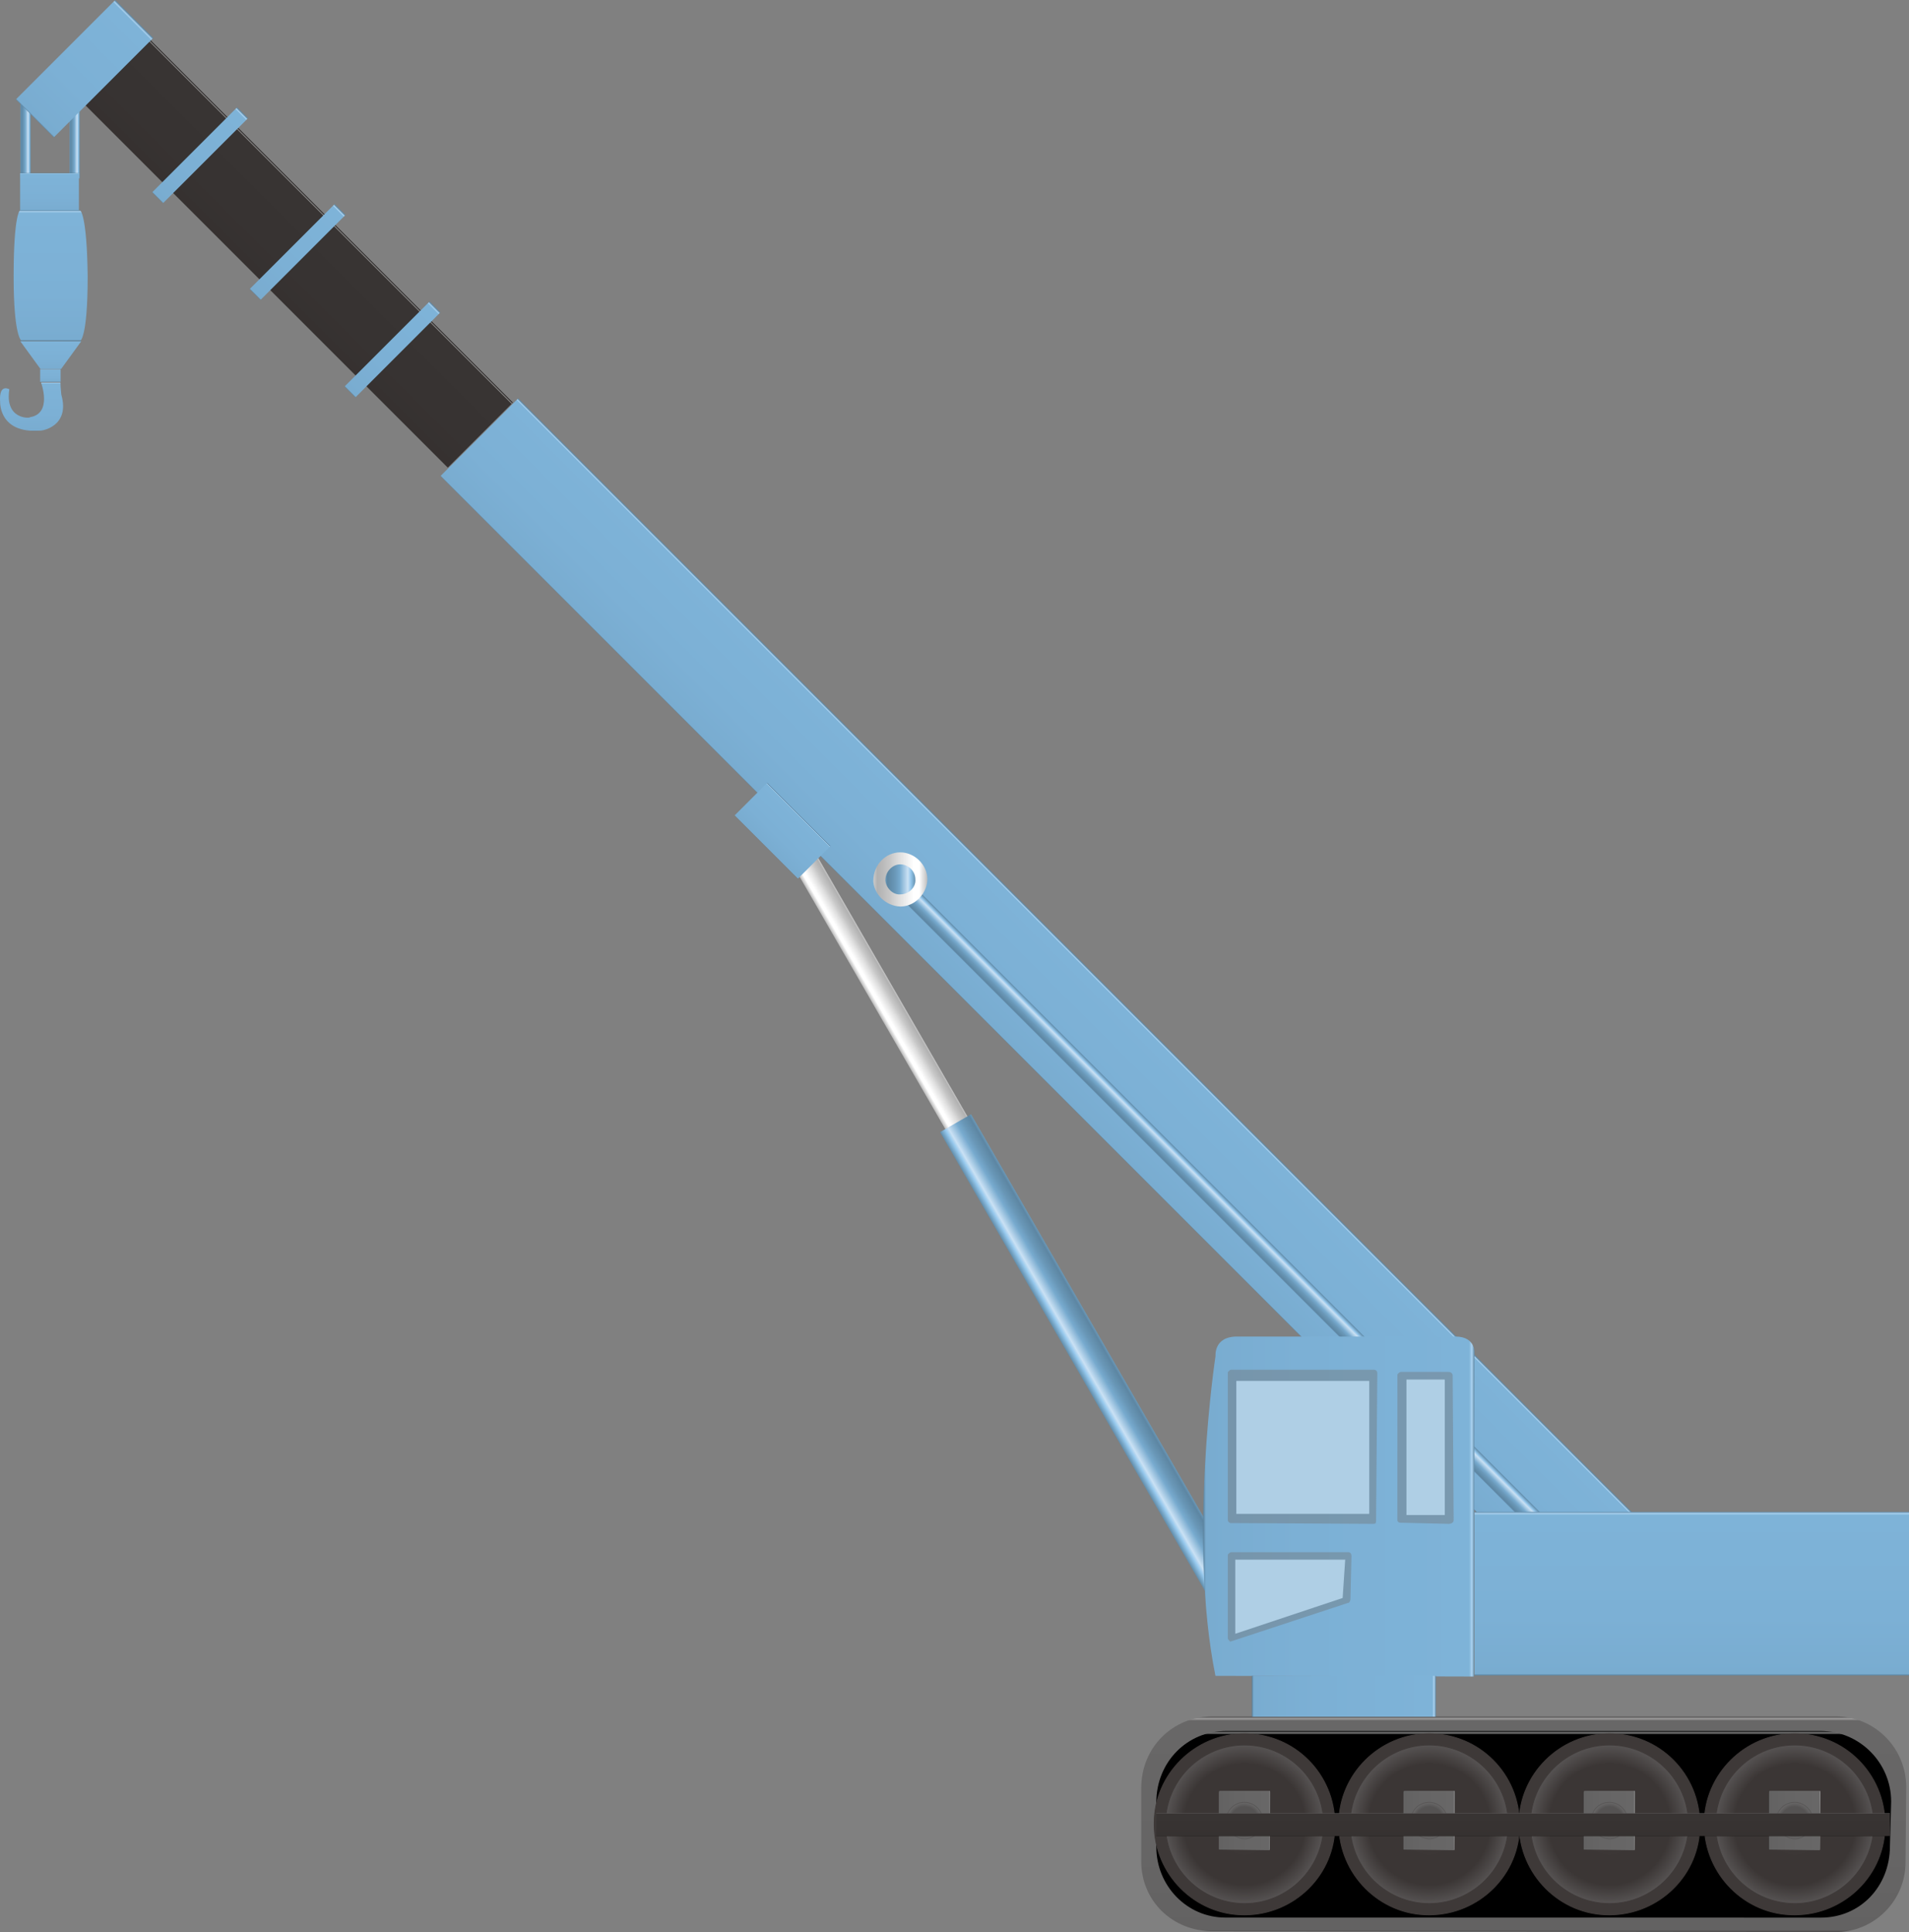 <?xml version="1.0" encoding="utf-8"?>
<!-- Generator: Adobe Illustrator 16.0.0, SVG Export Plug-In . SVG Version: 6.00 Build 0)  -->
<!DOCTYPE svg PUBLIC "-//W3C//DTD SVG 1.1//EN" "http://www.w3.org/Graphics/SVG/1.1/DTD/svg11.dtd">
<svg preserveAspectRatio="none"   version="1.1" id="图层_1" xmlns="http://www.w3.org/2000/svg" xmlns:xlink="http://www.w3.org/1999/xlink" x="0px" y="0px"
	 width="560.102px" height="566.851px" viewBox="3.246 0.027 560.102 566.851" enable-background="new 3.246 0.027 560.102 566.851"
	 xml:space="preserve">
<rect x="3.246" y="0.027" width="560.102" height="566.851" fill="#808080" stroke="none"/>
<g id="surface366">
	
		<linearGradient id="SVGID_1_" gradientUnits="userSpaceOnUse" x1="351.858" y1="201.305" x2="351.858" y2="116.966" gradientTransform="matrix(0.75 0 0 -0.75 186.417 654.603)">
		<stop  offset="0" style="stop-color:#4E4D4D"/>
		<stop  offset="0.01" style="stop-color:#9C9B9B"/>
		<stop  offset="0.02" style="stop-color:#686767"/>
		<stop  offset="0.64" style="stop-color:#666565"/>
		<stop  offset="0.99" style="stop-color:#636262"/>
		<stop  offset="1" style="stop-color:#484747"/>
	</linearGradient>
	<path fill="url(#SVGID_1_)" d="M359.085,503.625h183c11.25,0,20.449,9.285,20.449,20.738l-0.199,22.012
		c0,11.25-9.086,20.504-20.535,20.504l-182.715-0.254c-12,0-21-9.031-21-20.484v-21.516c0-12,9.281-21,20.734-21H359.085z"/>
	
		<linearGradient id="SVGID_2_" gradientUnits="userSpaceOnUse" x1="345.96" y1="201.309" x2="345.96" y2="128.287" gradientTransform="matrix(0.75 0 0 -0.75 190.84 658.847)">
		<stop  offset="0" style="stop-color:#000000"/>
		<stop  offset="0.01" style="stop-color:#7C7C7C"/>
		<stop  offset="0.02" style="stop-color:#000000"/>
		<stop  offset="0.64" style="stop-color:#000000"/>
		<stop  offset="0.99" style="stop-color:#000000"/>
		<stop  offset="1" style="stop-color:#000000"/>
	</linearGradient>
	<path fill="url(#SVGID_2_)" d="M362.757,507.867h174.75c11.25,0,20.605,9.262,20.605,20.715l-0.355,13.035
		c0,12-8.852,21.016-20.203,21.016l-174.797-0.016c-11.25,0-20.25-9.309-20.25-20.762v-12.988c0-12,9.141-21,20.492-21H362.757z"/>
	<path fill="#3E3938" stroke="#3E3938" stroke-width="0.25" stroke-linejoin="bevel" stroke-miterlimit="10" d="M341.886,534.925
		c0-14.25,11.863-26.25,26.504-26.25c14.746,0,26.5,11.898,26.5,26.574c0.246,14.676-11.863,26.574-26.5,26.574
		c-14.504,0.102-26.504-11.898-26.504-26.574V534.925z"/>
	
		<radialGradient id="SVGID_3_" cx="233.184" cy="170.282" r="43.828" gradientTransform="matrix(0.75 0 0 -0.75 193.501 662.961)" gradientUnits="userSpaceOnUse">
		<stop  offset="0" style="stop-color:#3C3736"/>
		<stop  offset="0.54" style="stop-color:#3B3635"/>
		<stop  offset="0.74" style="stop-color:#5B5858"/>
		<stop  offset="0.91" style="stop-color:#3B3635"/>
		<stop  offset="1" style="stop-color:#3B3635"/>
	</radialGradient>
	<path fill="url(#SVGID_3_)" stroke="#3E3938" stroke-width="0.25" stroke-linejoin="bevel" stroke-miterlimit="10" d="
		M345.167,535.234c0-12.75,10.398-23.25,23.223-23.25c12.777,0,23.219,10.418,23.219,23.266
		c0.059,12.734-10.398,23.266-23.219,23.266c-12.723-0.031-23.223-10.414-23.223-23.266V535.234z"/>
	
		<linearGradient id="SVGID_4_" gradientUnits="userSpaceOnUse" x1="222.416" y1="189.689" x2="202.223" y2="189.689" gradientTransform="matrix(0.75 0 0 -0.75 209.148 676.414)">
		<stop  offset="0" style="stop-color:#4E4D4D"/>
		<stop  offset="0.01" style="stop-color:#9C9B9B"/>
		<stop  offset="0.02" style="stop-color:#686767"/>
		<stop  offset="0.64" style="stop-color:#666565"/>
		<stop  offset="0.99" style="stop-color:#636262"/>
		<stop  offset="1" style="stop-color:#484747"/>
	</linearGradient>
	<path fill="url(#SVGID_4_)" d="M361.566,525.437h14.25c0,0,0.145,0.176,0.145,0.395l-0.145,16.855c0,0-0.031,0.172-0.25,0.172
		l-14-0.172c-0.75,0-0.75-0.004-0.75-0.223v-16.277c0-0.75,0.176-0.75,0.395-0.75H361.566z"/>
	
		<radialGradient id="SVGID_5_" cx="209.335" cy="194.179" r="10.066" gradientTransform="matrix(0.75 0 0 -0.75 211.387 679.79)" gradientUnits="userSpaceOnUse">
		<stop  offset="0" style="stop-color:#565454"/>
		<stop  offset="0.54" style="stop-color:#555353"/>
		<stop  offset="0.74" style="stop-color:#6D6C6C"/>
		<stop  offset="0.91" style="stop-color:#555353"/>
		<stop  offset="1" style="stop-color:#555353"/>
	</radialGradient>
	<path fill="url(#SVGID_5_)" stroke="#595757" stroke-width="0.25" stroke-linejoin="bevel" stroke-miterlimit="10" d="
		M363.054,534.062c0-3,2.391-5.25,5.336-5.25c2.914,0,5.332,2.395,5.332,5.344c-0.168,2.906-2.387,5.344-5.332,5.344
		c-3.086-0.188-5.336-2.391-5.336-5.344V534.062z"/>
	<path fill="#3E3938" stroke="#3E3938" stroke-width="0.25" stroke-linejoin="bevel" stroke-miterlimit="10" d="M396.07,534.925
		c0-14.25,11.863-26.25,26.5-26.25c14.75,0,26.504,11.898,26.504,26.574c0.246,14.676-11.867,26.574-26.504,26.574
		c-14.5,0.102-26.5-11.898-26.5-26.574V534.925z"/>
	
		<radialGradient id="SVGID_6_" cx="233.184" cy="170.282" r="43.828" gradientTransform="matrix(0.75 0 0 -0.75 247.684 662.961)" gradientUnits="userSpaceOnUse">
		<stop  offset="0" style="stop-color:#3C3736"/>
		<stop  offset="0.54" style="stop-color:#3B3635"/>
		<stop  offset="0.74" style="stop-color:#5B5858"/>
		<stop  offset="0.91" style="stop-color:#3B3635"/>
		<stop  offset="1" style="stop-color:#3B3635"/>
	</radialGradient>
	<path fill="url(#SVGID_6_)" stroke="#3E3938" stroke-width="0.25" stroke-linejoin="bevel" stroke-miterlimit="10" d="
		M399.351,535.234c0-12.75,10.398-23.25,23.219-23.25c12.781,0,23.223,10.418,23.223,23.266
		c0.059,12.734-10.398,23.266-23.223,23.266c-12.719-0.031-23.219-10.414-23.219-23.266V535.234z"/>
	
		<linearGradient id="SVGID_7_" gradientUnits="userSpaceOnUse" x1="222.417" y1="189.689" x2="202.225" y2="189.689" gradientTransform="matrix(0.75 0 0 -0.75 263.331 676.414)">
		<stop  offset="0" style="stop-color:#4E4D4D"/>
		<stop  offset="0.01" style="stop-color:#9C9B9B"/>
		<stop  offset="0.02" style="stop-color:#686767"/>
		<stop  offset="0.64" style="stop-color:#666565"/>
		<stop  offset="0.99" style="stop-color:#636262"/>
		<stop  offset="1" style="stop-color:#484747"/>
	</linearGradient>
	<path fill="url(#SVGID_7_)" d="M415.75,525.437H430c0,0,0.145,0.176,0.145,0.395L430,542.687c0,0-0.031,0.172-0.25,0.172l-14-0.172
		c-0.75,0-0.75-0.004-0.75-0.223v-16.277c0-0.75,0.176-0.75,0.395-0.75H415.75z"/>
	
		<radialGradient id="SVGID_8_" cx="209.336" cy="194.179" r="10.066" gradientTransform="matrix(0.75 0 0 -0.75 265.57 679.79)" gradientUnits="userSpaceOnUse">
		<stop  offset="0" style="stop-color:#565454"/>
		<stop  offset="0.54" style="stop-color:#555353"/>
		<stop  offset="0.74" style="stop-color:#6D6C6C"/>
		<stop  offset="0.91" style="stop-color:#555353"/>
		<stop  offset="1" style="stop-color:#555353"/>
	</radialGradient>
	<path fill="url(#SVGID_8_)" stroke="#595757" stroke-width="0.25" stroke-linejoin="bevel" stroke-miterlimit="10" d="
		M417.238,534.062c0-3,2.387-5.25,5.332-5.25c2.918,0,5.336,2.395,5.336,5.344c-0.168,2.906-2.391,5.344-5.336,5.344
		c-3.082-0.188-5.332-2.391-5.332-5.344V534.062z"/>
	<path fill="#3E3938" stroke="#3E3938" stroke-width="0.25" stroke-linejoin="bevel" stroke-miterlimit="10" d="M448.945,534.925
		c0-14.25,11.867-26.25,26.504-26.25c14.746,0,26.504,11.898,26.504,26.574c0.242,14.676-11.867,26.574-26.504,26.574
		c-14.504,0.102-26.504-11.898-26.504-26.574V534.925z"/>
	
		<radialGradient id="SVGID_9_" cx="233.183" cy="170.282" r="43.828" gradientTransform="matrix(0.75 0 0 -0.75 300.561 662.961)" gradientUnits="userSpaceOnUse">
		<stop  offset="0" style="stop-color:#3C3736"/>
		<stop  offset="0.54" style="stop-color:#3B3635"/>
		<stop  offset="0.74" style="stop-color:#5B5858"/>
		<stop  offset="0.91" style="stop-color:#3B3635"/>
		<stop  offset="1" style="stop-color:#3B3635"/>
	</radialGradient>
	<path fill="url(#SVGID_9_)" stroke="#3E3938" stroke-width="0.25" stroke-linejoin="bevel" stroke-miterlimit="10" d="
		M452.23,535.234c0-12.75,10.395-23.25,23.219-23.25c12.781,0,23.219,10.418,23.219,23.266
		c0.063,12.734-10.395,23.266-23.219,23.266c-12.719-0.031-23.219-10.414-23.219-23.266V535.234z"/>
	
		<linearGradient id="SVGID_10_" gradientUnits="userSpaceOnUse" x1="222.413" y1="189.689" x2="202.226" y2="189.689" gradientTransform="matrix(0.75 0 0 -0.75 316.209 676.414)">
		<stop  offset="0" style="stop-color:#4E4D4D"/>
		<stop  offset="0.01" style="stop-color:#9C9B9B"/>
		<stop  offset="0.02" style="stop-color:#686767"/>
		<stop  offset="0.64" style="stop-color:#666565"/>
		<stop  offset="0.99" style="stop-color:#636262"/>
		<stop  offset="1" style="stop-color:#484747"/>
	</linearGradient>
	<path fill="url(#SVGID_10_)" d="M468.628,525.437h14.25c0,0,0.141,0.176,0.141,0.395l-0.141,16.855c0,0-0.035,0.172-0.25,0.172
		l-14-0.172c-0.75,0-0.75-0.004-0.75-0.223v-16.277c0-0.75,0.176-0.75,0.391-0.75H468.628z"/>
	
		<radialGradient id="SVGID_11_" cx="209.334" cy="194.179" r="10.067" gradientTransform="matrix(0.75 0 0 -0.75 318.448 679.79)" gradientUnits="userSpaceOnUse">
		<stop  offset="0" style="stop-color:#565454"/>
		<stop  offset="0.54" style="stop-color:#555353"/>
		<stop  offset="0.74" style="stop-color:#6D6C6C"/>
		<stop  offset="0.91" style="stop-color:#555353"/>
		<stop  offset="1" style="stop-color:#555353"/>
	</radialGradient>
	<path fill="url(#SVGID_11_)" stroke="#595757" stroke-width="0.25" stroke-linejoin="bevel" stroke-miterlimit="10" d="
		M470.117,534.062c0-3,2.387-5.25,5.332-5.25c2.918,0,5.332,2.395,5.332,5.344c-0.164,2.906-2.387,5.344-5.332,5.344
		c-3.082-0.188-5.332-2.391-5.332-5.344V534.062z"/>
	<path fill="#3E3938" stroke="#3E3938" stroke-width="0.25" stroke-linejoin="bevel" stroke-miterlimit="10" d="M503.292,534.925
		c0-14.25,11.867-26.25,26.504-26.25c14.746,0,26.504,11.898,26.504,26.574c0.242,14.676-11.867,26.574-26.504,26.574
		c-14.504,0.102-26.504-11.898-26.504-26.574V534.925z"/>
	
		<radialGradient id="SVGID_12_" cx="233.185" cy="170.282" r="43.828" gradientTransform="matrix(0.75 0 0 -0.75 354.908 662.961)" gradientUnits="userSpaceOnUse">
		<stop  offset="0" style="stop-color:#3C3736"/>
		<stop  offset="0.54" style="stop-color:#3B3635"/>
		<stop  offset="0.74" style="stop-color:#5B5858"/>
		<stop  offset="0.91" style="stop-color:#3B3635"/>
		<stop  offset="1" style="stop-color:#3B3635"/>
	</radialGradient>
	<path fill="url(#SVGID_12_)" stroke="#3E3938" stroke-width="0.25" stroke-linejoin="bevel" stroke-miterlimit="10" d="
		M506.578,535.234c0-12.75,10.395-23.25,23.219-23.25c12.781,0,23.219,10.418,23.219,23.266
		c0.063,12.734-10.395,23.266-23.219,23.266c-12.719-0.031-23.219-10.414-23.219-23.266V535.234z"/>
	
		<linearGradient id="SVGID_13_" gradientUnits="userSpaceOnUse" x1="222.414" y1="189.689" x2="202.226" y2="189.689" gradientTransform="matrix(0.75 0 0 -0.75 370.557 676.414)">
		<stop  offset="0" style="stop-color:#4E4D4D"/>
		<stop  offset="0.01" style="stop-color:#9C9B9B"/>
		<stop  offset="0.02" style="stop-color:#686767"/>
		<stop  offset="0.64" style="stop-color:#666565"/>
		<stop  offset="0.99" style="stop-color:#636262"/>
		<stop  offset="1" style="stop-color:#484747"/>
	</linearGradient>
	<path fill="url(#SVGID_13_)" d="M522.976,525.437h14.25c0,0,0.141,0.176,0.141,0.395l-0.141,16.855c0,0-0.035,0.172-0.25,0.172
		l-14-0.172c-0.75,0-0.75-0.004-0.75-0.223v-16.277c0-0.75,0.176-0.75,0.391-0.75H522.976z"/>
	
		<radialGradient id="SVGID_14_" cx="209.336" cy="194.179" r="10.066" gradientTransform="matrix(0.75 0 0 -0.75 372.795 679.79)" gradientUnits="userSpaceOnUse">
		<stop  offset="0" style="stop-color:#565454"/>
		<stop  offset="0.54" style="stop-color:#555353"/>
		<stop  offset="0.74" style="stop-color:#6D6C6C"/>
		<stop  offset="0.91" style="stop-color:#555353"/>
		<stop  offset="1" style="stop-color:#555353"/>
	</radialGradient>
	<path fill="url(#SVGID_14_)" stroke="#595757" stroke-width="0.25" stroke-linejoin="bevel" stroke-miterlimit="10" d="
		M524.464,534.062c0-3,2.387-5.25,5.332-5.25c2.918,0,5.332,2.395,5.332,5.344c-0.164,2.906-2.387,5.344-5.332,5.344
		c-3.082-0.188-5.332-2.391-5.332-5.344V534.062z"/>
	
		<linearGradient id="SVGID_15_" gradientUnits="userSpaceOnUse" x1="637.035" y1="267.715" x2="637.035" y2="224.714" gradientTransform="matrix(0.53 0.53 0.53 -0.53 -159.597 85.959)">
		<stop  offset="0" style="stop-color:#5F89A6"/>
		<stop  offset="0.01" style="stop-color:#AAD1EF"/>
		<stop  offset="0.02" style="stop-color:#7EB3D8"/>
		<stop  offset="0.64" style="stop-color:#7CB0D5"/>
		<stop  offset="0.99" style="stop-color:#79ACD0"/>
		<stop  offset="1" style="stop-color:#587F9A"/>
	</linearGradient>
	<path fill="url(#SVGID_15_)" d="M155.289,116.891l329.863,329.863l-22.805,22.805L132.484,139.691L155.289,116.891z"/>
	
		<linearGradient id="SVGID_16_" gradientUnits="userSpaceOnUse" x1="427.037" y1="267.717" x2="427.037" y2="231.713" gradientTransform="matrix(0.53 0.53 0.53 -0.53 -268.285 -19.917)">
		<stop  offset="0" style="stop-color:#292525"/>
		<stop  offset="0.01" style="stop-color:#868584"/>
		<stop  offset="0.02" style="stop-color:#383433"/>
		<stop  offset="0.64" style="stop-color:#373332"/>
		<stop  offset="0.99" style="stop-color:#363130"/>
		<stop  offset="1" style="stop-color:#252221"/>
	</linearGradient>
	<path fill="url(#SVGID_16_)" d="M46.602,11.012l107.125,107.129l-19.09,19.09L27.508,30.105L46.602,11.012z"/>
	
		<linearGradient id="SVGID_17_" gradientUnits="userSpaceOnUse" x1="329.039" y1="267.716" x2="329.039" y2="220.715" gradientTransform="matrix(0.53 0.53 0.53 -0.53 -185.609 57.563)">
		<stop  offset="0" style="stop-color:#5F89A6"/>
		<stop  offset="0.01" style="stop-color:#AAD1EF"/>
		<stop  offset="0.02" style="stop-color:#7EB3D8"/>
		<stop  offset="0.64" style="stop-color:#7CB0D5"/>
		<stop  offset="0.99" style="stop-color:#79ACD0"/>
		<stop  offset="1" style="stop-color:#587F9A"/>
	</linearGradient>
	<path fill="url(#SVGID_17_)" d="M129.277,88.492l3.18,3.184l-24.922,24.926l-3.184-3.184L129.277,88.492z"/>
	
		<linearGradient id="SVGID_18_" gradientUnits="userSpaceOnUse" x1="329.037" y1="267.716" x2="329.037" y2="220.716" gradientTransform="matrix(0.53 0.53 0.53 -0.53 -213.451 28.97)">
		<stop  offset="0" style="stop-color:#5F89A6"/>
		<stop  offset="0.01" style="stop-color:#AAD1EF"/>
		<stop  offset="0.02" style="stop-color:#7EB3D8"/>
		<stop  offset="0.64" style="stop-color:#7CB0D5"/>
		<stop  offset="0.99" style="stop-color:#79ACD0"/>
		<stop  offset="1" style="stop-color:#587F9A"/>
	</linearGradient>
	<path fill="url(#SVGID_18_)" d="M101.434,59.898l3.184,3.184L79.691,88.008l-3.184-3.184L101.434,59.898z"/>
	
		<linearGradient id="SVGID_19_" gradientUnits="userSpaceOnUse" x1="329.037" y1="267.718" x2="329.037" y2="220.717" gradientTransform="matrix(0.53 0.53 0.53 -0.53 -242.062 0.592)">
		<stop  offset="0" style="stop-color:#5F89A6"/>
		<stop  offset="0.01" style="stop-color:#AAD1EF"/>
		<stop  offset="0.02" style="stop-color:#7EB3D8"/>
		<stop  offset="0.64" style="stop-color:#7CB0D5"/>
		<stop  offset="0.99" style="stop-color:#79ACD0"/>
		<stop  offset="1" style="stop-color:#587F9A"/>
	</linearGradient>
	<path fill="url(#SVGID_19_)" d="M72.824,31.52l3.184,3.184L51.082,59.629l-3.184-3.184L72.824,31.52z"/>
	
		<linearGradient id="SVGID_20_" gradientUnits="userSpaceOnUse" x1="206.224" y1="186.804" x2="202.224" y2="186.804" gradientTransform="matrix(0.75 0 0 -0.75 -142.414 181.586)">
		<stop  offset="0" style="stop-color:#6490AE"/>
		<stop  offset="0.15" style="stop-color:#94C7EC"/>
		<stop  offset="0.25" style="stop-color:#CAE1F4"/>
		<stop  offset="0.52" style="stop-color:#77AACE"/>
		<stop  offset="0.69" style="stop-color:#6997B7"/>
		<stop  offset="0.8" style="stop-color:#638FAD"/>
		<stop  offset="0.92" style="stop-color:#5D86A3"/>
		<stop  offset="1" style="stop-color:#6C9BBB"/>
	</linearGradient>
	<path fill="url(#SVGID_20_)" d="M9.254,52.359h3v-21.75h-3V52.359z"/>
	
		<linearGradient id="SVGID_21_" gradientUnits="userSpaceOnUse" x1="206.224" y1="186.804" x2="202.224" y2="186.804" gradientTransform="matrix(0.75 0 0 -0.75 -128.02 181.586)">
		<stop  offset="0" style="stop-color:#6490AE"/>
		<stop  offset="0.15" style="stop-color:#94C7EC"/>
		<stop  offset="0.25" style="stop-color:#CAE1F4"/>
		<stop  offset="0.52" style="stop-color:#77AACE"/>
		<stop  offset="0.69" style="stop-color:#6997B7"/>
		<stop  offset="0.8" style="stop-color:#638FAD"/>
		<stop  offset="0.92" style="stop-color:#5D86A3"/>
		<stop  offset="1" style="stop-color:#6C9BBB"/>
	</linearGradient>
	<path fill="url(#SVGID_21_)" d="M23.648,52.359h3v-21.75h-3V52.359z"/>
	
		<linearGradient id="SVGID_22_" gradientUnits="userSpaceOnUse" x1="336.537" y1="267.718" x2="336.537" y2="212.718" gradientTransform="matrix(0.53 0.53 0.53 -0.53 -277.82 -30.901)">
		<stop  offset="0" style="stop-color:#5F89A6"/>
		<stop  offset="0.01" style="stop-color:#AAD1EF"/>
		<stop  offset="0.02" style="stop-color:#7EB3D8"/>
		<stop  offset="0.64" style="stop-color:#7CB0D5"/>
		<stop  offset="0.99" style="stop-color:#79ACD0"/>
		<stop  offset="1" style="stop-color:#587F9A"/>
	</linearGradient>
	<path fill="url(#SVGID_22_)" d="M37.066,0.027l11.137,11.137L19.035,40.332L7.898,29.195L37.066,0.027z"/>
	
		<linearGradient id="SVGID_23_" gradientUnits="userSpaceOnUse" x1="269.481" y1="52.147" x2="259.479" y2="52.147" gradientTransform="matrix(-0.649 0.375 -0.375 -0.649 490.029 289.838)">
		<stop  offset="0" style="stop-color:#BDBDBD"/>
		<stop  offset="0.15" style="stop-color:#FFFFFF"/>
		<stop  offset="0.25" style="stop-color:#FFFFFF"/>
		<stop  offset="0.52" style="stop-color:#DFDFDF"/>
		<stop  offset="0.69" style="stop-color:#C7C7C7"/>
		<stop  offset="0.8" style="stop-color:#BCBCBC"/>
		<stop  offset="0.92" style="stop-color:#B1B1B1"/>
		<stop  offset="1" style="stop-color:#CBCBCB"/>
	</linearGradient>
	<path fill="url(#SVGID_23_)" d="M240.25,246.426l-6.496,3.75l123.375,213.691l6.496-3.75L240.25,246.426z"/>
	
		<linearGradient id="SVGID_24_" gradientUnits="userSpaceOnUse" x1="273.48" y1="112.643" x2="259.482" y2="112.643" gradientTransform="matrix(-0.649 0.375 -0.375 -0.649 537.937 370.34)">
		<stop  offset="0" style="stop-color:#6490AE"/>
		<stop  offset="0.15" style="stop-color:#94C7EC"/>
		<stop  offset="0.25" style="stop-color:#CAE1F4"/>
		<stop  offset="0.52" style="stop-color:#77AACE"/>
		<stop  offset="0.69" style="stop-color:#6997B7"/>
		<stop  offset="0.8" style="stop-color:#638FAD"/>
		<stop  offset="0.92" style="stop-color:#5D86A3"/>
		<stop  offset="1" style="stop-color:#6C9BBB"/>
	</linearGradient>
	<path fill="url(#SVGID_24_)" d="M288.156,326.929l-9.089,5.25l78,135.102l9.09-5.25L288.156,326.929z"/>
	
		<linearGradient id="SVGID_25_" gradientUnits="userSpaceOnUse" x1="213.724" y1="201.305" x2="213.724" y2="186.305" gradientTransform="matrix(0.75 0 0 -0.75 -142.519 201.791)">
		<stop  offset="0" style="stop-color:#5F89A6"/>
		<stop  offset="0.01" style="stop-color:#AAD1EF"/>
		<stop  offset="0.02" style="stop-color:#7EB3D8"/>
		<stop  offset="0.64" style="stop-color:#7CB0D5"/>
		<stop  offset="0.99" style="stop-color:#79ACD0"/>
		<stop  offset="1" style="stop-color:#587F9A"/>
	</linearGradient>
	<path fill="url(#SVGID_25_)" d="M9.148,50.813h17.25v11.25H9.148V50.813z"/>
	
		<linearGradient id="SVGID_26_" gradientUnits="userSpaceOnUse" x1="216.705" y1="201.302" x2="216.705" y2="150.15" gradientTransform="matrix(0.75 0 0 -0.75 -144.423 212.679)">
		<stop  offset="0" style="stop-color:#5F89A6"/>
		<stop  offset="0.01" style="stop-color:#AAD1EF"/>
		<stop  offset="0.02" style="stop-color:#7EB3D8"/>
		<stop  offset="0.64" style="stop-color:#7CB0D5"/>
		<stop  offset="0.99" style="stop-color:#79ACD0"/>
		<stop  offset="1" style="stop-color:#587F9A"/>
	</linearGradient>
	<path fill="url(#SVGID_26_)" d="M9.496,61.703h17.25c0,0,1.996,1,2.219,19.25c0.031,18.25-2.203,19.113-2.203,19.113L9.496,99.953
		c0,0-2.25-1.301-2.25-18.723c0-18.777,1.906-19.527,1.906-19.527H9.496z"/>
	
		<linearGradient id="SVGID_27_" gradientUnits="userSpaceOnUse" x1="214.224" y1="201.305" x2="214.224" y2="190.305" gradientTransform="matrix(0.75 0 0 -0.75 -142.519 251.045)">
		<stop  offset="0" style="stop-color:#5F89A6"/>
		<stop  offset="0.01" style="stop-color:#AAD1EF"/>
		<stop  offset="0.02" style="stop-color:#7EB3D8"/>
		<stop  offset="0.64" style="stop-color:#7CB0D5"/>
		<stop  offset="0.99" style="stop-color:#79ACD0"/>
		<stop  offset="1" style="stop-color:#587F9A"/>
	</linearGradient>
	<path fill="url(#SVGID_27_)" d="M9.148,100.066h18l-6,8.25h-6L9.148,100.066z"/>
	
		<linearGradient id="SVGID_28_" gradientUnits="userSpaceOnUse" x1="206.227" y1="201.305" x2="206.227" y2="196.305" gradientTransform="matrix(0.75 0 0 -0.75 -136.643 259.307)">
		<stop  offset="0" style="stop-color:#5F89A6"/>
		<stop  offset="0.01" style="stop-color:#AAD1EF"/>
		<stop  offset="0.02" style="stop-color:#7EB3D8"/>
		<stop  offset="0.64" style="stop-color:#7CB0D5"/>
		<stop  offset="0.99" style="stop-color:#79ACD0"/>
		<stop  offset="1" style="stop-color:#587F9A"/>
	</linearGradient>
	<path fill="url(#SVGID_28_)" d="M15.027,108.328h6v3.75h-6V108.328z"/>
	
		<linearGradient id="SVGID_29_" gradientUnits="userSpaceOnUse" x1="214.52" y1="201.346" x2="214.52" y2="182.403" gradientTransform="matrix(0.75 0 0 -0.75 -148.389 263.229)">
		<stop  offset="0" style="stop-color:#5F89A6"/>
		<stop  offset="0.01" style="stop-color:#AAD1EF"/>
		<stop  offset="0.02" style="stop-color:#7EB3D8"/>
		<stop  offset="0.64" style="stop-color:#7CB0D5"/>
		<stop  offset="0.99" style="stop-color:#79ACD0"/>
		<stop  offset="1" style="stop-color:#587F9A"/>
	</linearGradient>
	<path fill="url(#SVGID_29_)" d="M15.281,112.25c0,0,3.441,9.102-3.234,10.176c0.234,0.324-7.516,0.895-6.055-8.238
		c0.289,0.313-3.129-2.145-2.711,3.762c0,0.301-0.211,9.309,11.688,8.414c0.313,0.137,8.973-1.074,6.262-10.563
		c0.051,0.199-0.242-2-0.242-3.582L15.281,112.25z"/>
	
		<linearGradient id="SVGID_30_" gradientUnits="userSpaceOnUse" x1="343.538" y1="267.718" x2="343.538" y2="249.716" gradientTransform="matrix(0.53 0.53 0.53 -0.53 -86.539 198.771)">
		<stop  offset="0" style="stop-color:#5F89A6"/>
		<stop  offset="0.01" style="stop-color:#AAD1EF"/>
		<stop  offset="0.02" style="stop-color:#7EB3D8"/>
		<stop  offset="0.64" style="stop-color:#7CB0D5"/>
		<stop  offset="0.99" style="stop-color:#79ACD0"/>
		<stop  offset="1" style="stop-color:#587F9A"/>
	</linearGradient>
	<path fill="url(#SVGID_30_)" d="M228.348,229.699l18.559,18.563l-9.543,9.547l-18.563-18.563L228.348,229.699z"/>
	
		<linearGradient id="SVGID_31_" gradientUnits="userSpaceOnUse" x1="527.536" y1="267.716" x2="527.536" y2="260.718" gradientTransform="matrix(0.53 0.53 0.53 -0.53 -44.737 227.816)">
		<stop  offset="0" style="stop-color:#6490AE"/>
		<stop  offset="0.15" style="stop-color:#94C7EC"/>
		<stop  offset="0.25" style="stop-color:#CAE1F4"/>
		<stop  offset="0.52" style="stop-color:#77AACE"/>
		<stop  offset="0.69" style="stop-color:#6997B7"/>
		<stop  offset="0.8" style="stop-color:#638FAD"/>
		<stop  offset="0.92" style="stop-color:#5D86A3"/>
		<stop  offset="1" style="stop-color:#6C9BBB"/>
	</linearGradient>
	<path fill="url(#SVGID_31_)" d="M270.148,258.746l213.722,213.722l-3.711,3.711L266.438,262.457L270.148,258.746z"/>
	
		<linearGradient id="SVGID_32_" gradientUnits="userSpaceOnUse" x1="287.224" y1="201.306" x2="287.224" y2="137.305" gradientTransform="matrix(0.75 0 0 -0.75 284.18 594.564)">
		<stop  offset="0" style="stop-color:#5F89A6"/>
		<stop  offset="0.01" style="stop-color:#AAD1EF"/>
		<stop  offset="0.02" style="stop-color:#7EB3D8"/>
		<stop  offset="0.64" style="stop-color:#7CB0D5"/>
		<stop  offset="0.99" style="stop-color:#79ACD0"/>
		<stop  offset="1" style="stop-color:#587F9A"/>
	</linearGradient>
	<path fill="url(#SVGID_32_)" d="M435.847,443.585h127.5v48h-127.5V443.585z"/>
	
		<linearGradient id="SVGID_33_" gradientUnits="userSpaceOnUse" x1="308.459" y1="134.804" x2="202.264" y2="134.804" gradientTransform="matrix(0.75 0 0 -0.75 204.537 543.129)">
		<stop  offset="0" style="stop-color:#5F89A6"/>
		<stop  offset="0.01" style="stop-color:#AAD1EF"/>
		<stop  offset="0.02" style="stop-color:#7EB3D8"/>
		<stop  offset="0.64" style="stop-color:#7CB0D5"/>
		<stop  offset="0.99" style="stop-color:#79ACD0"/>
		<stop  offset="1" style="stop-color:#587F9A"/>
	</linearGradient>
	<path fill="url(#SVGID_33_)" d="M365.957,392.152c7.5,0,64.316,0,64.316,0c6.184,0,5.594,5.184,5.594,5.184l-0.16,94.566
		l-75.848-0.203c-8.152-40.297,0-93.672,0-93.672c0.098,0.125-0.793-5.875,6.367-5.875H365.957z"/>
	<path fill="#717070" fill-opacity="0.392" d="M413.996,402.523h14.25c0.75,0,1.219,0.496,1.219,1.105l0.281,42.395
		c0,0.75-0.773,1.086-1.387,1.086l-14.363-0.336c0,0-0.77-0.156-0.77-0.77l0.02-42.73c0,0,0.473-0.75,1.086-0.75H413.996z"/>
	<path fill="#717070" fill-opacity="0.392" d="M364.234,401.875h42c0.75,0,1.117,0.453,1.117,1.063l-0.367,43.188
		c0,0.75-0.129,0.984-0.738,0.984l-42.012-0.234c0,0-0.75-0.258-0.75-0.871v-43.379c0,0,0.473-0.75,1.086-0.75H364.234z"/>
	<path fill="#717070" fill-opacity="0.392" d="M364.234,455.406h34.5c0.75,0,1.035,0.496,1.035,1.105l-0.285,12.395
		c0,0.75-0.25,1.434-0.863,1.434l-34.387,11.316c0,0-0.75-0.477-0.75-1.086v-24.414c0,0,0.477-0.75,1.086-0.75H364.234z"/>
	
		<linearGradient id="SVGID_34_" gradientUnits="userSpaceOnUse" x1="274.226" y1="193.307" x2="202.226" y2="193.307" gradientTransform="matrix(0.75 0 0 -0.75 218.877 642.678)">
		<stop  offset="0" style="stop-color:#5F89A6"/>
		<stop  offset="0.01" style="stop-color:#AAD1EF"/>
		<stop  offset="0.02" style="stop-color:#7EB3D8"/>
		<stop  offset="0.64" style="stop-color:#7CB0D5"/>
		<stop  offset="0.99" style="stop-color:#79ACD0"/>
		<stop  offset="1" style="stop-color:#587F9A"/>
	</linearGradient>
	<path fill="url(#SVGID_34_)" d="M370.546,491.699h54v12h-54V491.699z"/>
	
		<linearGradient id="SVGID_35_" gradientUnits="userSpaceOnUse" x1="223.362" y1="190.704" x2="202.17" y2="190.704" gradientTransform="matrix(0.75 0 0 -0.75 107.822 401.07)">
		<stop  offset="0" style="stop-color:#BDBDBD"/>
		<stop  offset="0.15" style="stop-color:#FFFFFF"/>
		<stop  offset="0.25" style="stop-color:#FFFFFF"/>
		<stop  offset="0.52" style="stop-color:#DFDFDF"/>
		<stop  offset="0.69" style="stop-color:#C7C7C7"/>
		<stop  offset="0.8" style="stop-color:#BCBCBC"/>
		<stop  offset="0.92" style="stop-color:#B1B1B1"/>
		<stop  offset="1" style="stop-color:#CBCBCB"/>
	</linearGradient>
	<path fill="url(#SVGID_35_)" d="M259.492,258.344c0-4.5,3.516-8.25,7.902-8.25c4.098,0,7.949,3.559,7.949,7.949
		c-0.102,4.051-3.559,7.949-7.949,7.949c-4.152-0.148-7.945-3.559-7.945-7.949L259.492,258.344z"/>
	
		<linearGradient id="SVGID_36_" gradientUnits="userSpaceOnUse" x1="213.96" y1="195.477" x2="202.196" y2="195.477" gradientTransform="matrix(0.75 0 0 -0.75 111.353 404.635)">
		<stop  offset="0" style="stop-color:#6490AE"/>
		<stop  offset="0.15" style="stop-color:#94C7EC"/>
		<stop  offset="0.25" style="stop-color:#CAE1F4"/>
		<stop  offset="0.52" style="stop-color:#77AACE"/>
		<stop  offset="0.69" style="stop-color:#6997B7"/>
		<stop  offset="0.8" style="stop-color:#638FAD"/>
		<stop  offset="0.92" style="stop-color:#5D86A3"/>
		<stop  offset="1" style="stop-color:#6C9BBB"/>
	</linearGradient>
	<path fill="url(#SVGID_36_)" d="M263.023,258.156c0-2.25,1.949-4.543,4.383-4.543c2.367,0.043,4.402,1.973,4.402,4.406
		c0.215,2.387-1.969,4.406-4.402,4.406c-2.133,0.23-4.406-1.973-4.406-4.406L263.023,258.156z"/>
	<path fill="#AFCFE5" d="M365.984,405.175h39v39h-39V405.175z"/>
	<path fill="#AFCFE5" d="M415.898,404.765h11.25v39.75h-11.25V404.765z"/>
	<path fill="#AFCFE5" d="M365.679,457.601v21.75l31.5-10.5l0.75-11.25H365.679z"/>
	
		<linearGradient id="SVGID_37_" gradientUnits="userSpaceOnUse" x1="345.724" y1="201.304" x2="345.724" y2="192.303" gradientTransform="matrix(0.75 0 0 -0.75 190.84 682.957)">
		<stop  offset="0" style="stop-color:#292525"/>
		<stop  offset="0.01" style="stop-color:#868584"/>
		<stop  offset="0.02" style="stop-color:#383433"/>
		<stop  offset="0.64" style="stop-color:#373332"/>
		<stop  offset="0.99" style="stop-color:#363130"/>
		<stop  offset="1" style="stop-color:#252221"/>
	</linearGradient>
	<path fill="url(#SVGID_37_)" d="M342.507,531.98h215.25v6.75h-215.25V531.98z"/>
</g>
</svg>
